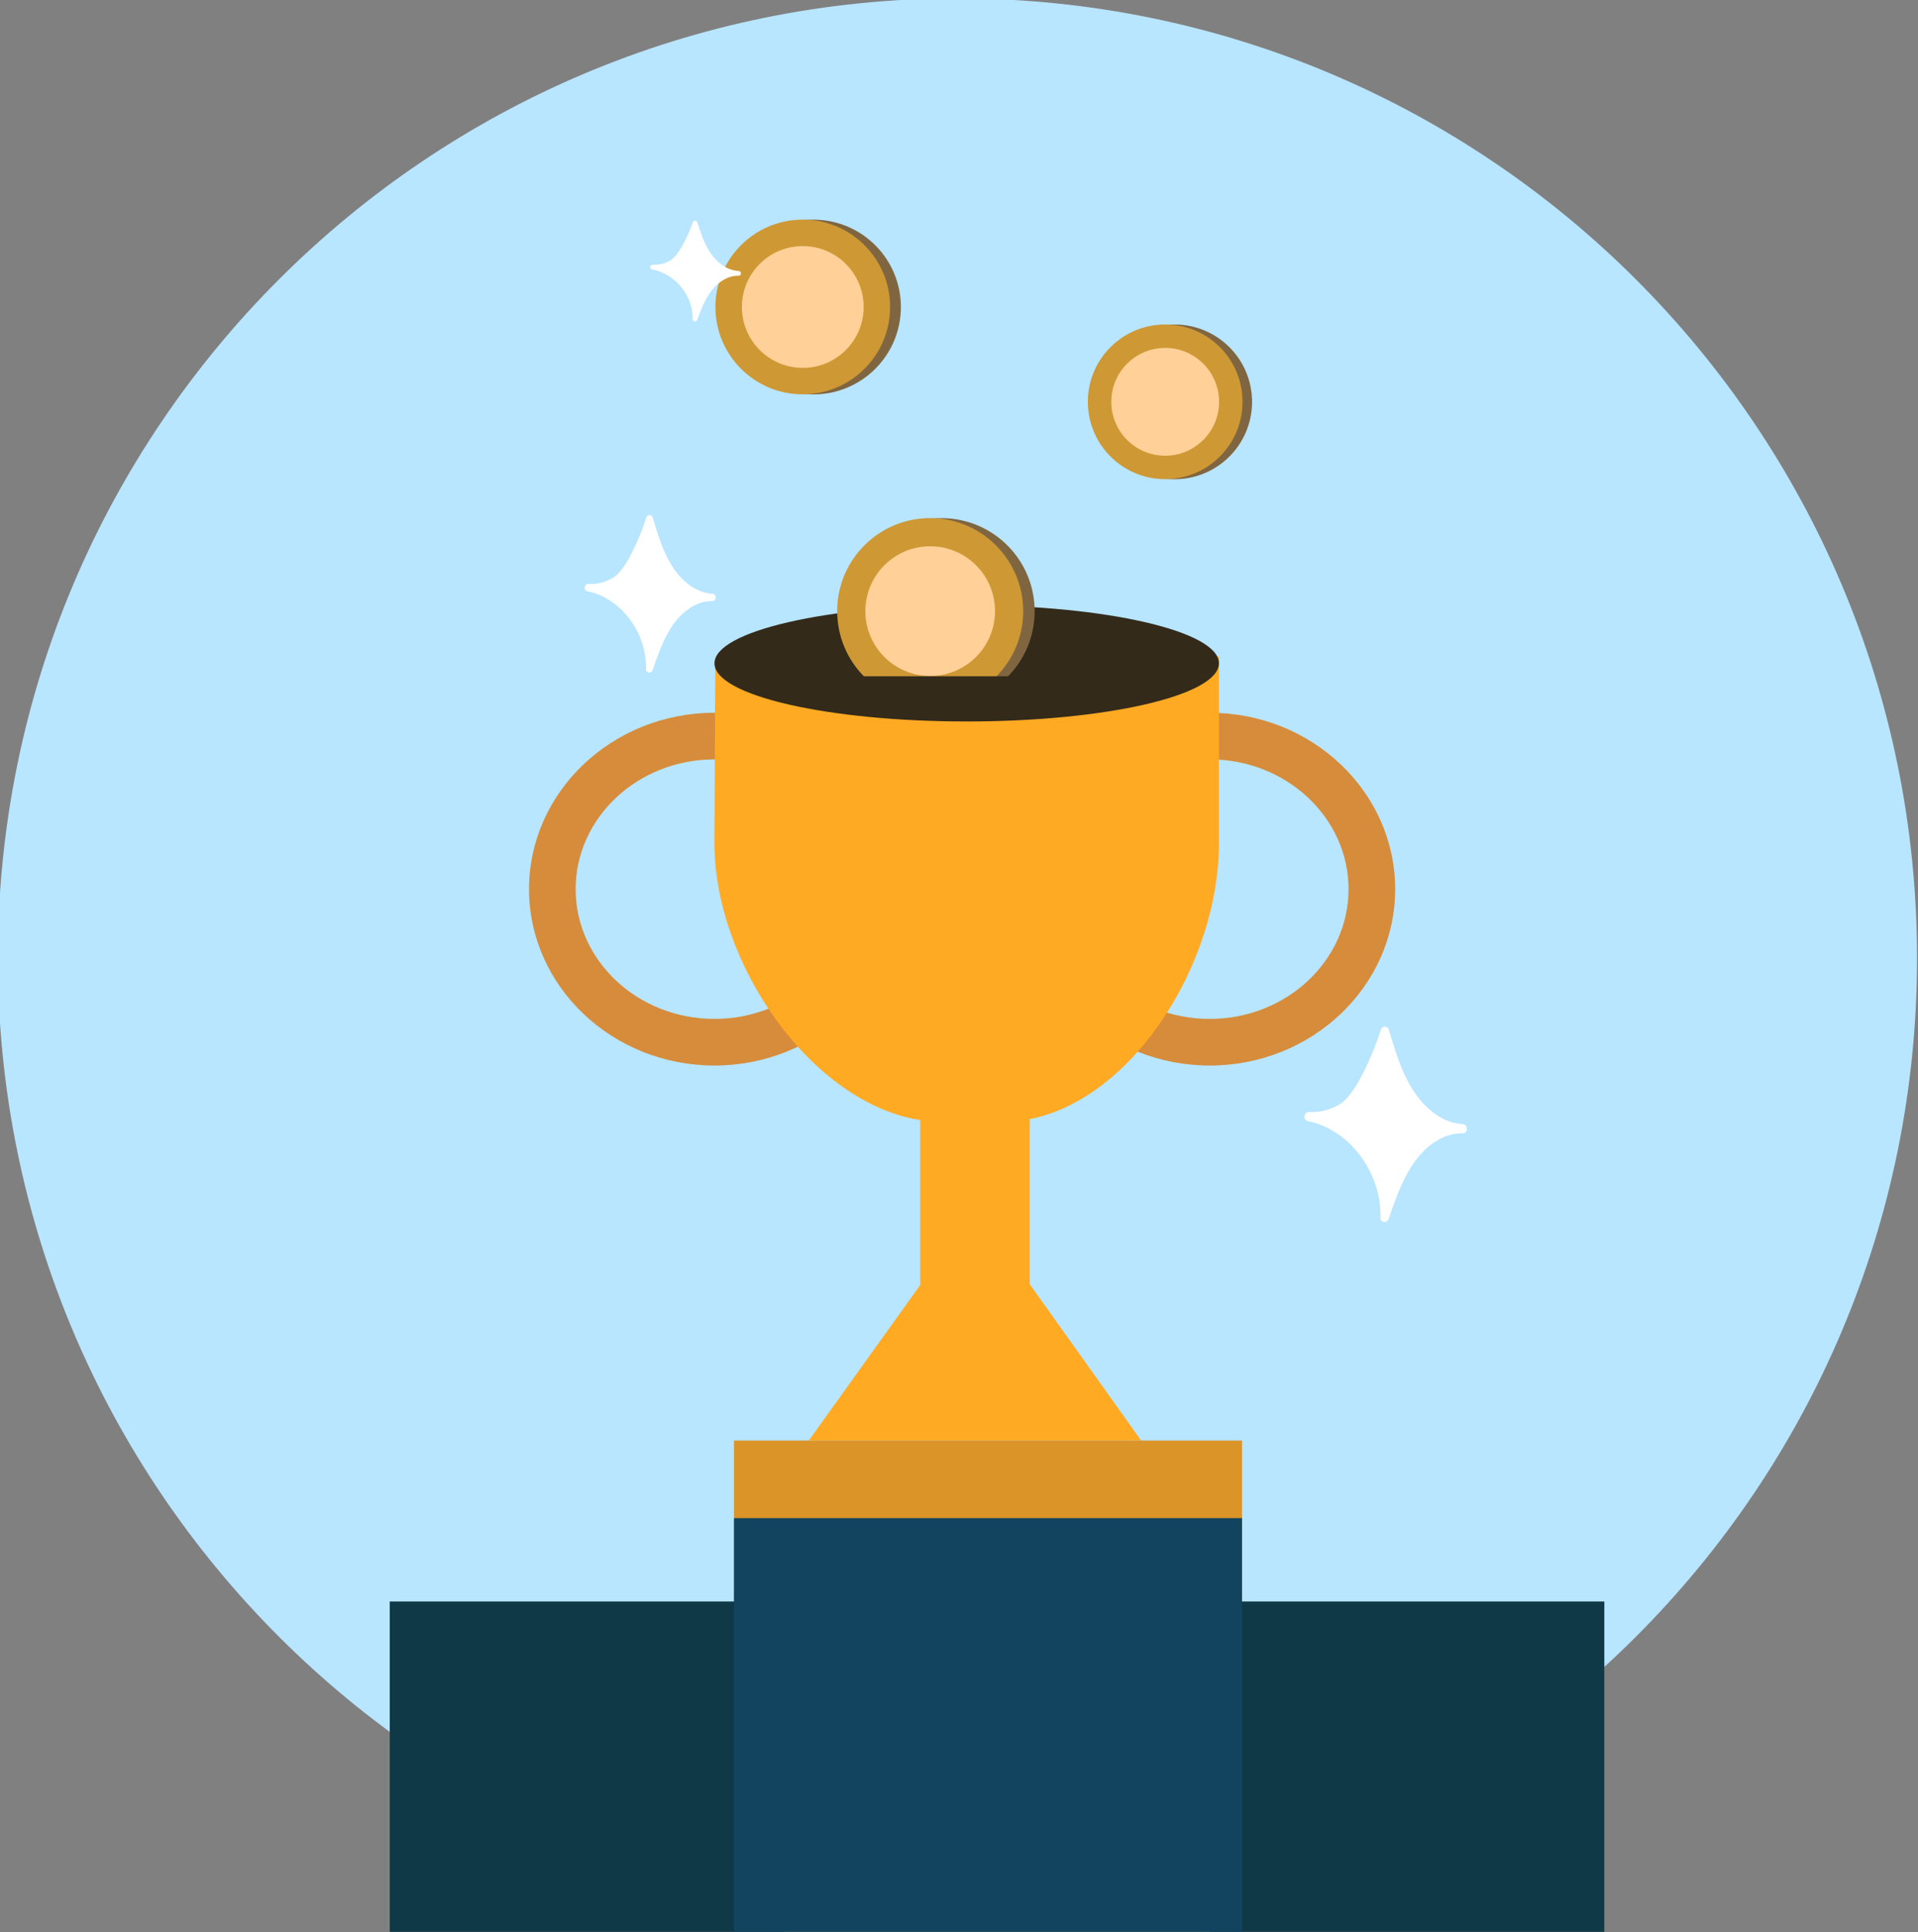 <?xml version="1.0" encoding="UTF-8" standalone="no"?>
<!-- Created with Inkscape (http://www.inkscape.org/) -->

<svg
   width="165.805mm"
   height="167.021mm"
   viewBox="0 0 165.805 167.021"
   version="1.1"
   id="svg5"
   inkscape:version="1.1.1 (c3084ef, 2021-09-22)"
   sodipodi:docname="trophy.svg"
   xmlns:inkscape="http://www.inkscape.org/namespaces/inkscape"
   xmlns:sodipodi="http://sodipodi.sourceforge.net/DTD/sodipodi-0.dtd"
   xmlns="http://www.w3.org/2000/svg"
   xmlns:svg="http://www.w3.org/2000/svg">
  <rect x="0" y="0" width="165.805" height="167.021" fill="#808080" stroke="none"/>
  <sodipodi:namedview
     id="namedview7"
     pagecolor="#ffffff"
     bordercolor="#666666"
     borderopacity="1.0"
     inkscape:pageshadow="2"
     inkscape:pageopacity="0.0"
     inkscape:pagecheckerboard="0"
     inkscape:document-units="mm"
     showgrid="false"
     fit-margin-top="0"
     fit-margin-left="0"
     fit-margin-right="0"
     fit-margin-bottom="0"
     inkscape:zoom="0.66368547"
     inkscape:cx="223.75057"
     inkscape:cy="345.79633"
     inkscape:window-width="1920"
     inkscape:window-height="1027"
     inkscape:window-x="0"
     inkscape:window-y="25"
     inkscape:window-maximized="1"
     inkscape:current-layer="layer1" />
  <defs
     id="defs2">
    <clipPath
       clipPathUnits="userSpaceOnUse"
       id="clipPath856">
      <path
         d="M 0,1008 V 216 h 792 v 792 z"
         id="path854" />
    </clipPath>
    <clipPath
       clipPathUnits="userSpaceOnUse"
       id="clipPath862">
      <path
         d="M 792,1008 V 216 H 0.042 v 792 z"
         id="path860" />
    </clipPath>
    <clipPath
       clipPathUnits="userSpaceOnUse"
       id="clipPath868">
      <path
         d="M 0,0 H 792 V 1224 H 0 Z"
         id="path866" />
    </clipPath>
    <clipPath
       clipPathUnits="userSpaceOnUse"
       id="clipPath878">
      <path
         d="M 0,1008 V 216 h 792 v 792 z"
         id="path876" />
    </clipPath>
    <clipPath
       clipPathUnits="userSpaceOnUse"
       id="clipPath884">
      <path
         d="M 0,0 H 792 V 1224 H 0 Z"
         id="path882" />
    </clipPath>
  </defs>
  <g
     inkscape:label="Layer 1"
     inkscape:groupmode="layer"
     id="layer1"
     transform="translate(-45.759,-57.186)">
    <g
       id="g848"
       transform="matrix(0,-0.353,-0.353,0,342.673,281.231)" />
    <g
       id="g872"
       transform="matrix(0,-0.353,-0.353,0,342.673,281.231)">
      <g
         id="g874"
         clip-path="url(#clipPath878)">
        <g
           id="g880"
           clip-path="url(#clipPath884)">
          <path
             d="m 400.09,371.647 c -129.787,0 -235,105.213 -235,235 0,129.786 105.212,235 235,235 129.787,0 235,-105.213 235,-235 0,-129.787 -105.213,-235 -235,-235"
             style="fill:#b8e5ff;fill-opacity:1;fill-rule:nonzero;stroke:none"
             id="path886" />
          <path
             d="m 359.421,482.885 c 0.179,3.611 2.159,6.913 4.836,9.476 3.015,2.886 6.92,4.814 10.925,6.275 2.4,0.876 4.856,1.611 7.311,2.344 1.08,0.323 1.048,1.661 0,1.996 -3.507,1.122 -6.908,2.499 -10.172,4.13 -2.708,1.354 -5.423,2.863 -7.417,5.075 -0.084,0.093 -0.165,0.188 -0.244,0.283 -1.631,2.423 -2.439,5.281 -2.28,8.166 0.064,1.147 -1.978,1.433 -2.203,0.275 -1.533,-7.885 -8.221,-14.494 -16.445,-16.895 -2.33,-0.68 -4.737,-1.009 -7.181,-0.955 -1.332,0.03 -1.433,-1.646 -0.299,-2.032 7.482,-2.548 15.82,-5.499 19.549,-12.546 0.922,-1.742 1.412,-3.651 1.377,-5.591 -0.024,-1.337 2.177,-1.326 2.243,0"
             style="fill:#ffffff;fill-opacity:1;fill-rule:nonzero;stroke:none"
             id="path888" />
          <path
             d="m 448.742,544.866 c 0,18.747 -14.256,33.999 -31.778,33.999 -17.522,0 -31.777,-15.252 -31.777,-33.999 0,-18.748 14.255,-34 31.777,-34 17.522,0 31.778,15.252 31.778,34 z m -74.968,0 c 0,25.04 19.374,45.412 43.189,45.412 23.816,0 43.19,-20.372 43.19,-45.412 0,-25.041 -19.374,-45.412 -43.19,-45.412 -23.815,0 -43.189,20.371 -43.189,45.412"
             style="fill:#d68c3a;fill-opacity:1;fill-rule:nonzero;stroke:none"
             id="path890" />
          <path
             d="m 448.742,666.147 c 0,18.748 -14.256,34 -31.778,34 -17.522,0 -31.777,-15.253 -31.777,-34 0,-18.747 14.255,-33.999 31.777,-33.999 17.522,0 31.778,15.252 31.778,33.999 z m -74.968,0 c 0,25.04 19.374,45.412 43.189,45.412 23.816,0 43.19,-20.372 43.19,-45.412 0,-25.04 -19.374,-45.411 -43.19,-45.411 -23.815,0 -43.189,20.372 -43.189,45.411"
             style="fill:#d68c3a;fill-opacity:1;fill-rule:nonzero;stroke:none"
             id="path892" />
          <path
             d="m 428.118,542.608 h 45.812 c -3.087,35.825 -2.701,28.204 -2.701,56.872 l 2.701,-4.698 c 0,28.667 0,20.337 -1.06,71.164 l -44.753,0.201 c -29.404,0 -63.551,-23.791 -67.7,-50.389 h -40.395 l -38.078,27.293 v -81.395 l 38.309,27.294 h 40.402 c 5.071,-25.681 38.558,-46.342 67.463,-46.342"
             style="fill:#ffaa22;fill-opacity:1;fill-rule:nonzero;stroke:none"
             id="path894" />
          <path
             d="m 472.266,542.608 c -7.865,0 -14.241,27.655 -14.241,61.77 0,34.114 6.376,61.769 14.241,61.769 7.866,0 14.242,-27.655 14.242,-61.769 0,-34.115 -6.376,-61.77 -14.242,-61.77"
             style="fill:#332a1a;fill-opacity:1;fill-rule:nonzero;stroke:none"
             id="path896" />
          <path
             d="M 281.944,661.368 V 536.958 H 180.258 V 661.368 Z"
             style="fill:#db9427;fill-opacity:1;fill-rule:nonzero;stroke:none"
             id="path898" />
          <path
             d="m 489.304,666.657 c 0.145,2.912 1.741,5.575 3.9,7.643 2.432,2.328 5.581,3.882 8.812,5.061 1.935,0.707 3.917,1.3 5.896,1.89 0.871,0.26 0.845,1.339 0,1.609 -2.829,0.904 -5.571,2.016 -8.204,3.331 -2.185,1.092 -4.374,2.309 -5.982,4.093 -0.068,0.075 -0.133,0.151 -0.197,0.229 -1.316,1.954 -1.967,4.259 -1.839,6.585 0.051,0.925 -1.595,1.156 -1.777,0.222 -1.237,-6.359 -6.63,-11.69 -13.263,-13.627 -1.88,-0.548 -3.821,-0.814 -5.793,-0.77 -1.074,0.024 -1.155,-1.328 -0.24,-1.639 6.035,-2.056 12.759,-4.435 15.767,-10.119 0.743,-1.405 1.139,-2.945 1.11,-4.508 -0.019,-1.079 1.756,-1.069 1.809,0"
             style="fill:#ffffff;fill-opacity:1;fill-rule:nonzero;stroke:none"
             id="path900" />
          <path
             d="m 536.169,534.5 c -10.459,0.064 -18.886,8.593 -18.822,19.052 0.063,10.459 8.593,18.887 19.052,18.823 10.458,-0.064 18.886,-8.593 18.822,-19.052 -0.063,-10.459 -8.593,-18.886 -19.052,-18.823"
             style="fill:#806640;fill-opacity:1;fill-rule:nonzero;stroke:none"
             id="path902" />
          <path
             d="m 536.183,536.832 c -10.459,0.063 -18.886,8.593 -18.823,19.052 0.064,10.459 8.593,18.886 19.052,18.823 10.458,-0.064 18.886,-8.593 18.822,-19.052 -0.063,-10.458 -8.593,-18.886 -19.052,-18.822"
             style="fill:#ce9834;fill-opacity:1;fill-rule:nonzero;stroke:none"
             id="path904" />
          <path
             d="m 536.218,542.567 c -7.291,0.044 -13.167,5.991 -13.122,13.283 0.044,7.291 5.991,13.167 13.283,13.122 7.291,-0.044 13.166,-5.991 13.122,-13.282 -0.044,-7.292 -5.991,-13.167 -13.283,-13.123"
             style="fill:#ffd097;fill-opacity:1;fill-rule:nonzero;stroke:none"
             id="path906" />
          <path
             d="m 559.373,620.5 c -11.813,0.072 -21.332,9.706 -21.26,21.52 0.072,11.814 9.707,21.332 21.52,21.26 11.814,-0.071 21.332,-9.706 21.261,-21.52 -0.071,-11.813 -9.706,-21.332 -21.52,-21.261"
             style="fill:#806640;fill-opacity:1;fill-rule:nonzero;stroke:none"
             id="path908" />
          <path
             d="m 559.389,623.135 c -11.814,0.071 -21.332,9.706 -21.261,21.519 0.071,11.814 9.706,21.332 21.52,21.261 11.813,-0.071 21.332,-9.706 21.261,-21.519 -0.072,-11.814 -9.707,-21.332 -21.52,-21.261"
             style="fill:#ce9834;fill-opacity:1;fill-rule:nonzero;stroke:none"
             id="path910" />
          <path
             d="m 559.429,629.612 c -8.236,0.05 -14.872,6.767 -14.823,15.003 0.05,8.236 6.767,14.871 15.003,14.822 8.236,-0.05 14.872,-6.767 14.822,-15.003 -0.049,-8.236 -6.767,-14.871 -15.002,-14.822"
             style="fill:#ffd097;fill-opacity:1;fill-rule:nonzero;stroke:none"
             id="path912" />
          <path
             d="m 484.891,587.74 c -12.579,0.076 -22.715,10.335 -22.638,22.914 0.076,12.579 10.335,22.715 22.914,22.638 12.579,-0.076 22.714,-10.335 22.638,-22.914 -0.076,-12.579 -10.335,-22.715 -22.914,-22.638"
             style="fill:#806640;fill-opacity:1;fill-rule:nonzero;stroke:none"
             id="path914" />
          <path
             d="m 484.908,590.544 c -12.579,0.076 -22.714,10.335 -22.638,22.914 0.076,12.579 10.335,22.715 22.914,22.638 12.579,-0.076 22.714,-10.335 22.638,-22.914 -0.075,-12.579 -10.335,-22.715 -22.914,-22.638"
             style="fill:#ce9834;fill-opacity:1;fill-rule:nonzero;stroke:none"
             id="path916" />
          <path
             d="m 484.95,597.441 c -8.769,0.053 -15.836,7.205 -15.783,15.975 0.054,8.77 7.206,15.836 15.975,15.783 8.77,-0.053 15.836,-7.206 15.783,-15.975 -0.053,-8.77 -7.205,-15.836 -15.975,-15.783"
             style="fill:#ffd097;fill-opacity:1;fill-rule:nonzero;stroke:none"
             id="path918" />
          <path
             d="m 469.089,655.121 v -96.975 c 0,0 -8.668,18.882 -8.824,26.615 -0.155,7.734 1.716,71.919 8.824,70.361"
             style="fill:#332a1a;fill-opacity:1;fill-rule:nonzero;stroke:none"
             id="path920" />
          <path
             d="m 161.644,649.141 h 80.886 v 96.526 H 161.644 Z"
             style="fill:#103947;fill-opacity:1;fill-rule:nonzero;stroke:none"
             id="path922" />
          <path
             d="m 161.644,448.229 h 80.886 v 96.527 H 161.644 Z"
             style="fill:#103947;fill-opacity:1;fill-rule:nonzero;stroke:none"
             id="path924" />
          <path
             d="M 262.952,661.368 V 536.958 H 161.644 V 661.368 Z"
             style="fill:#124460;fill-opacity:1;fill-rule:nonzero;stroke:none"
             id="path926" />
          <path
             d="m 568.334,660.225 c 0.092,2.018 1.113,3.863 2.493,5.295 1.554,1.613 3.568,2.69 5.633,3.507 1.237,0.49 2.504,0.901 3.769,1.31 0.557,0.18 0.54,0.928 0,1.115 -1.808,0.627 -3.561,1.396 -5.245,2.308 -1.397,0.756 -2.797,1.599 -3.824,2.836 l -0.126,0.158 c -0.841,1.354 -1.258,2.951 -1.175,4.563 0.033,0.642 -1.02,0.801 -1.136,0.154 -0.791,-4.406 -4.239,-8.1 -8.478,-9.442 -1.201,-0.38 -2.443,-0.563 -3.703,-0.534 -0.686,0.017 -0.739,-0.92 -0.154,-1.136 3.858,-1.424 8.157,-3.073 10.079,-7.011 0.476,-0.973 0.728,-2.041 0.71,-3.124 -0.012,-0.747 1.123,-0.741 1.157,0"
             style="fill:#ffffff;fill-opacity:1;fill-rule:nonzero;stroke:none"
             id="path928" />
        </g>
      </g>
    </g>
  </g>
</svg>

